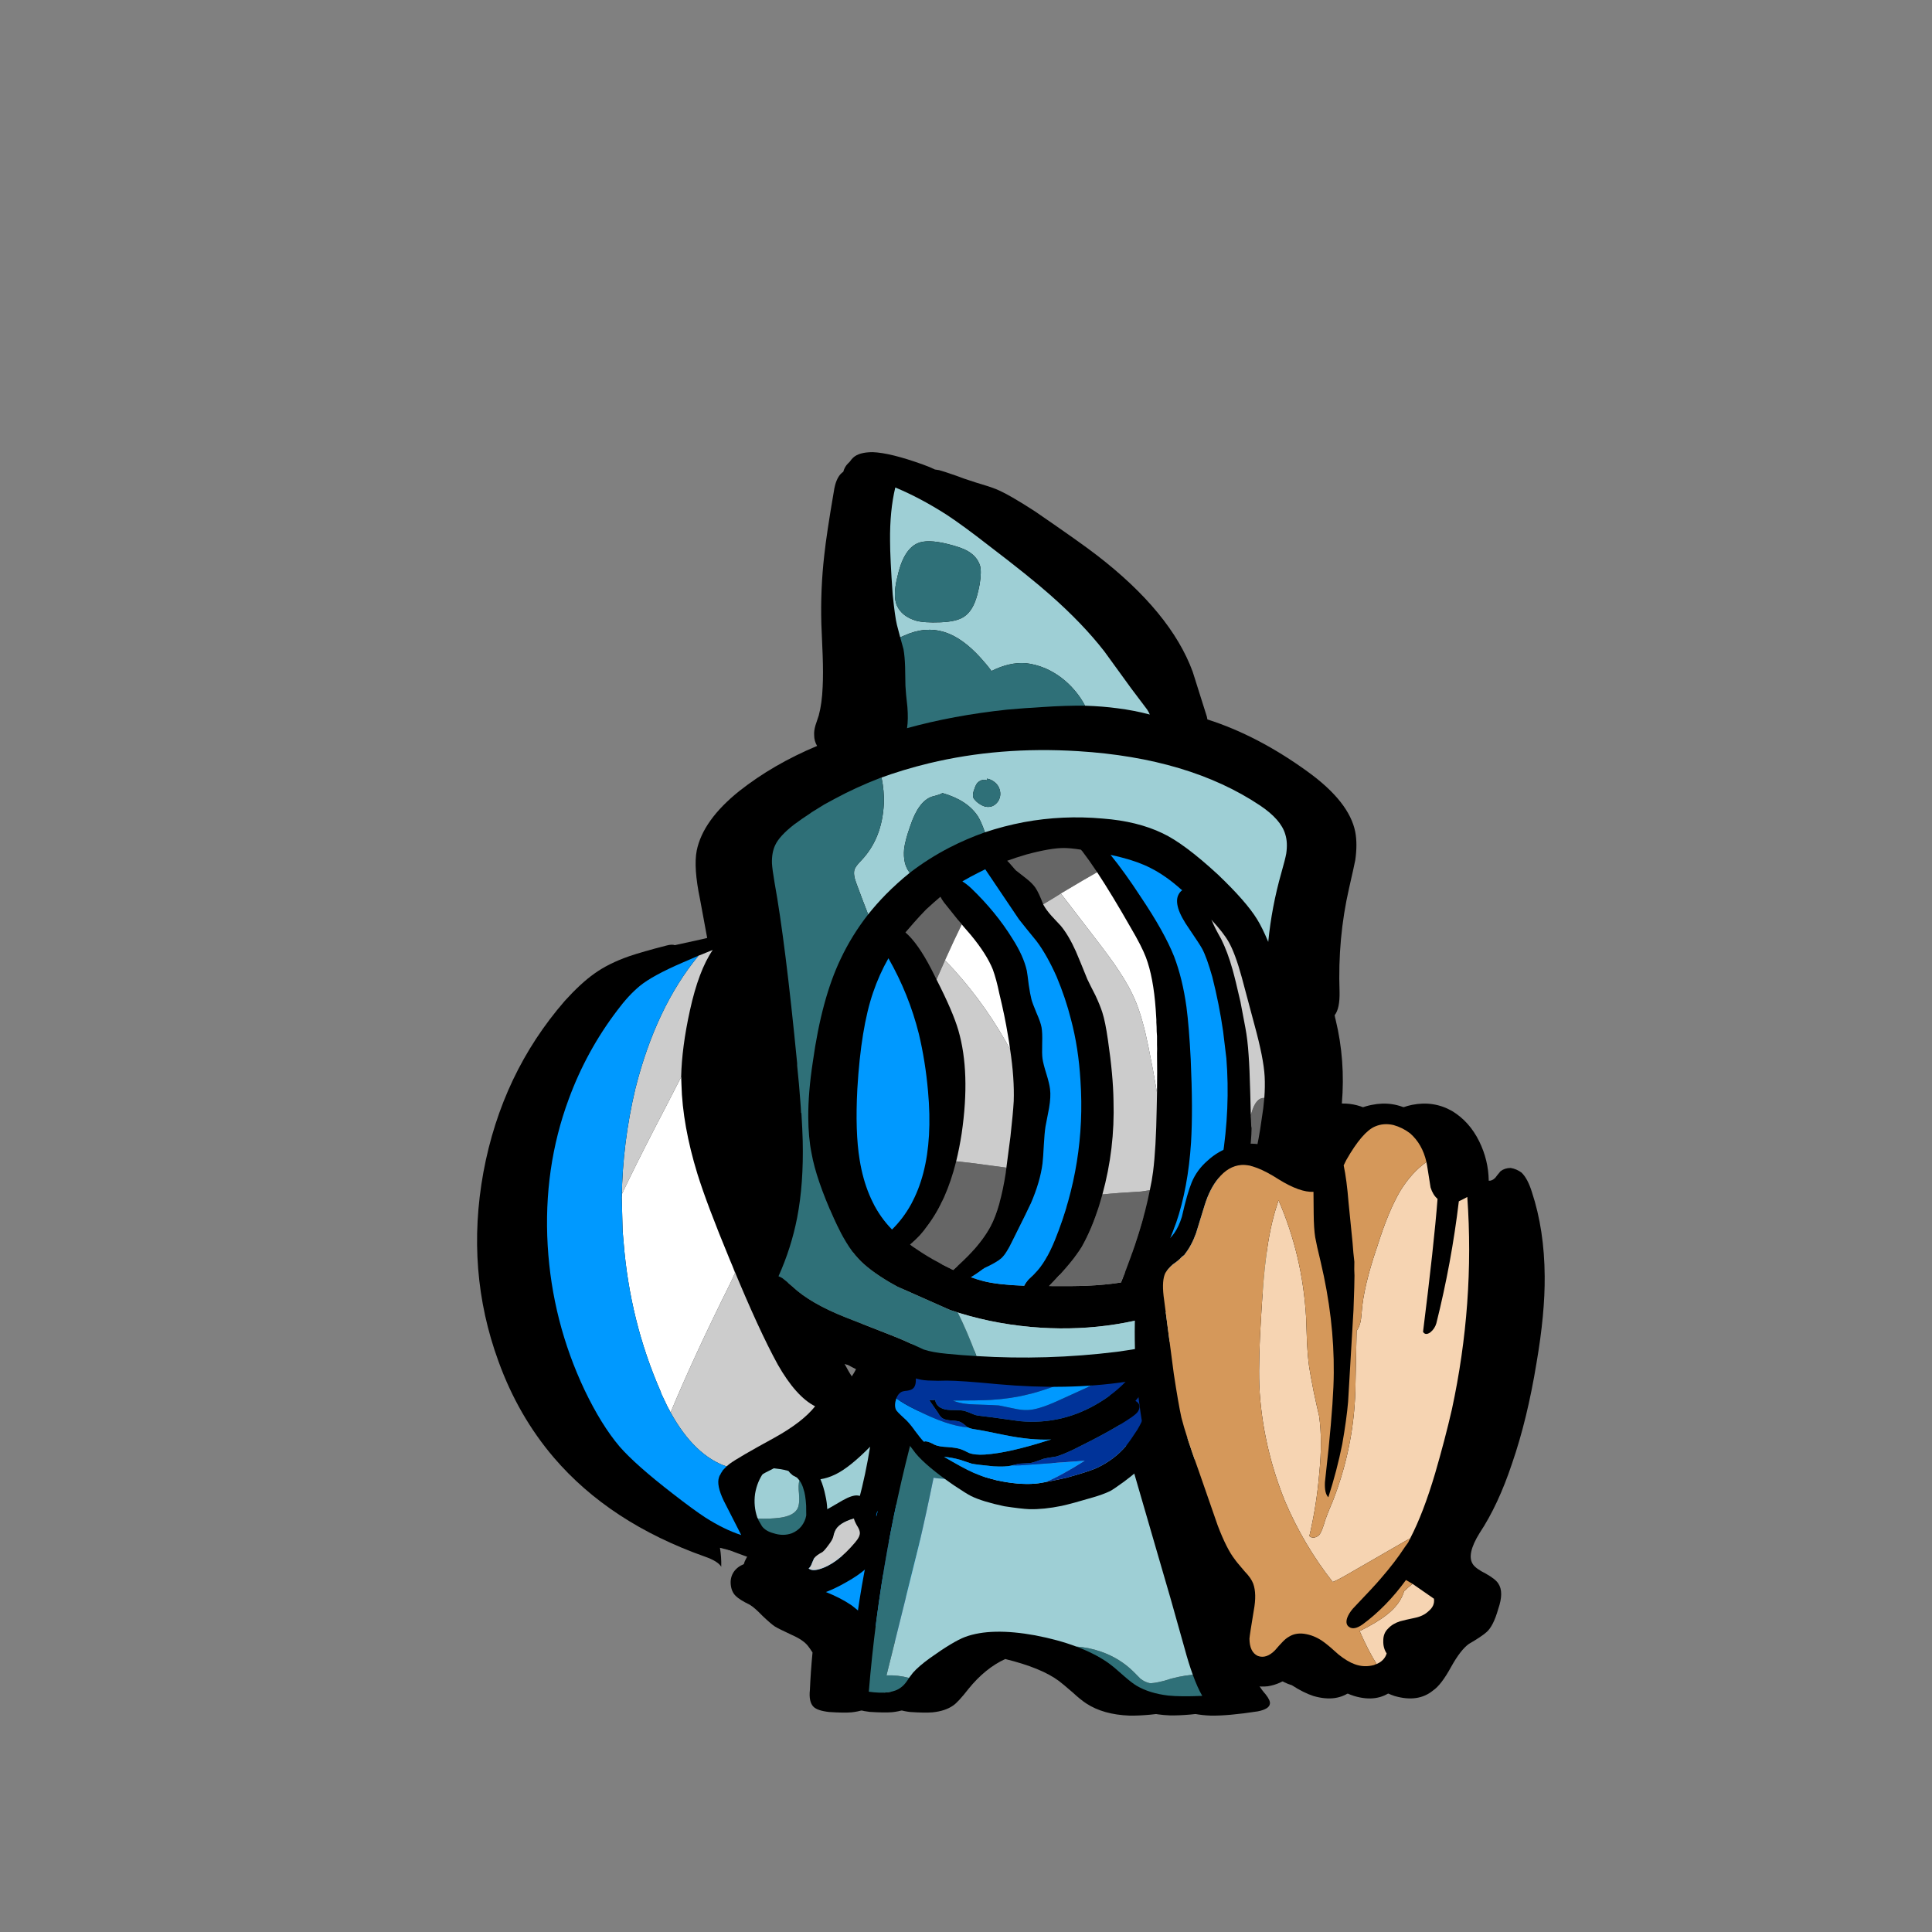
<svg xmlns="http://www.w3.org/2000/svg" version="1.1" xmlns:xlink="http://www.w3.org/1999/xlink" preserveAspectRatio="none" x="0px" y="0px" width="300px" height="300px" viewBox="0 0 300 300">
<rect x="0" y="0" width="300" height="300" fill="#808080" stroke="none"/>
<defs>
<g id="sharknight_sharknight_1_Layer1_0_FILL">
<path fill="#000000" stroke="none" d="
M 79.1 -2.5
Q 77 -2.5 76.1 -1.65 75.862 -1.434 75.6 -1.05 75.444 -0.904 75.3 -0.75 74.802 -0.252 74.6 0.5 74.502 0.571 74.4 0.65 73.45 1.45 73.15 3.55 72.05 9.95 71.7 13.2 71.1 18.45 71.25 23.75 71.3 25.35 71.45 28.55 71.55 31.35 71.45 33.35 71.35 35.9 70.85 37.75 70.7 38.25 70.35 39.25 70.1 40.1 70.15 40.75 70.15 41.65 70.6 42.4 63.9 45.2 58.7 49.3 53.15 53.75 52.2 58.4 51.7 61 52.7 65.8 53.283 68.897 53.8 71.75 53.389 71.854 52.95 71.95
L 48.85 72.85
Q 48.434 72.682 47.6 72.9 43.9 73.85 41.85 74.55 38.7 75.65 36.55 77.2 34.5 78.65 32.05 81.35 22.4 92.45 19.6 107.55 16.85 122.65 21.9 136.45 24.9 144.75 30.35 151.15 38.9 161.15 53.45 166.3 55.45 167 55.95 167.85 55.989 166.374 55.75 164.95 58.665 165.736 60.3 165.85 59.91 166.242 59.7 166.7 59.5 167.06 59.4 167.45 58.4 167.85 57.85 168.65 57.3 169.5 57.4 170.55 57.5 171.65 58.15 172.3 58.75 172.9 60.3 173.65 61.05 174.1 62.2 175.3 63.45 176.5 64.1 176.95 64.65 177.3 66.8 178.3 68.5 179.05 69.2 179.95 69.4 180.19 69.9 180.95 69.62 183.858 69.5 186.65 69.3 188.5 70.05 189.25 70.65 189.85 72.45 190.05 74.7 190.2 75.85 190.1 77.8 189.9 79 189.05 79.75 188.55 81.35 186.5 81.641 186.14 81.95 185.8 81.918 186.228 81.9 186.65 81.7 188.5 82.45 189.25 83.05 189.85 84.85 190.05 87.1 190.2 88.25 190.1 90.2 189.9 91.4 189.05 92.15 188.55 93.75 186.5 96.298 183.356 99.35 181.95 104.872 183.303 107.55 185.3 108.15 185.75 109.65 187.05 110.9 188.2 111.75 188.75 114.35 190.45 118.35 190.6 121 190.65 125.55 189.95 125.924 189.875 126.2 189.75 128.202 190.504 130.75 190.6 133.4 190.65 137.95 189.95 139.7 189.6 139.8 188.8 139.9 188.3 139.15 187.35 137.999 186.051 137.15 184.2 138.139 183.441 138.55 183.4 139.084 183.288 139.85 183.65 140.725 184.843 142 185.5 142.559 185.779 143.15 185.95 144.949 187.111 146.45 187.6 150.05 188.65 152.35 186.75 153.15 186.206 154.05 184.85 156.744 186.913 158.85 187.6 162.45 188.65 164.75 186.75 166 185.9 167.5 183.15 168.95 180.55 170.2 179.65 172.1 178.55 172.9 177.85 173.95 176.95 174.7 174.3 175.6 171.7 174.7 170.4 174.3 169.75 172.8 168.9 171.3 168.15 170.85 167.5 169.8 166 171.85 162.7 174.7 158.4 176.8 152.1 179.15 145.3 180.55 136.7 181.85 129.15 181.8 123.45 181.75 116.35 179.85 110.6 179.2 108.5 178.25 107.6 177.5 107.05 176.6 106.9 175.7 106.9 175.05 107.4 174.5 108.05 174.25 108.4 173.75 108.9 173.25 108.85 173.2 105.7 171.8 102.85 170.3 99.8 167.65 98.2 164.85 96.6 161.55 97.25 158.727 97.823 157.2 99.7 156.324 98.849 155.25 98.2 153.166 97.009 150.8 97.05 151.356 90.452 149.85 84.25 149.75 83.9 149.7 83.55 150.5 82.55 150.45 80 150.15 71.8 151.9 64.15 152.7 60.65 152.85 59.85 153.2 57.4 152.85 55.55 151.95 50.95 145.6 46.35 137.95 40.8 130.25 38.35 130.2 37.95 130.05 37.55
L 128 31.05
Q 124.65 21.95 113.35 13.25 110.9 11.35 103.9 6.55 99.9 3.95 97.95 3.15 96.95 2.75 94.9 2.15 92.85 1.5 91.85 1.1 89.85 0.4 89.25 0.25 88.922 0.187 88.6 0.15 87.94 -0.188 86.8 -0.6 81.8 -2.4 79.1 -2.5
M 75.95 137.35
Q 76.204 137.487 76.55 137.65 76.307 138.157 75.9 138.75 75.624 138.337 75.35 137.85 75.071 137.366 74.8 136.85 75.049 136.956 75.3 137 75.645 137.194 75.95 137.35
M 75.95 149.25
Q 75.971 149.885 75.95 150.05 75.904 150.575 75.7 151.35 75.716 151.347 75.7 151.3 75.875 150.275 75.95 149.25
M 67.8 170.8
Q 68.416 170.463 68.95 170.15 68.504 171.08 68.3 171.85 68.252 172.001 68.2 172.15 67.321 171.574 66.95 171.25
L 66.9 171.2
Q 67.341 171.029 67.8 170.8 Z"/>
</g>

<g id="sharknight_sharknight_cape_1_Layer0_0_FILL">
<path fill="#000000" stroke="none" d="
M 15.8 -0.25
Q 13.5 -0.95 8.45 -1.45 6.35 -1.75 5.5 -0.85 5.05 -0.25 5.05 1.45 5.45 10.45 2.4 18.95 1.65 21.1 2.6 21.9 3.05 22.3 4.2 22.2 5.3 22.15 7.4 21.95 9.3 21.8 10.6 22.1 11.8 22.4 13.5 23.3
L 21.15 27.25
Q 23.65 28.55 25.05 29.05 27.25 29.95 29.15 30.1 31.25 30.25 33.8 29.55 35.5 29.1 38.25 27.95 41.6 26.55 43.2 25.45 44.8 24.35 47.45 21.4 53.65 14.35 58.8 7 59.75 5.8 59.25 5.1 58.45 4.15 56.75 5.5 47.75 12.5 31.8 11.3 28.15 11 26.6 9.9 25.4 9.05 24.15 6.95 22.55 4.25 22.05 3.65 19.9 0.95 15.8 -0.25
M 45.95 18.45
Q 43.55 21.05 42.45 21.95 39 24.75 32.45 26.5 30.3 27.05 28.9 26.95 27.75 26.85 26.1 26.2 20.3 24 14.9 21.4 12.85 20.45 11.6 20.1 10.25 19.75 8 19.8 5.05 19.8 4.4 19.75 4.43 19.532 4.45 19.3 4.634 18.427 4.95 17.35 5.283 16.339 5.75 15.15 7.1 11.7 7.4 10.65 7.9 8.65 7.95 6.1 8 4.55 7.85 1.45 11.55 1.75 15.45 2.75 17.75 3.45 18.7 4.2 19.45 4.8 20.45 6.2
L 22.05 8.4
Q 23.65 10.65 24.85 11.45 26.15 12.35 29.05 12.95 35.15 14.1 41.35 13.45 42.167 13.365 42.95 13.25 48.345 12.486 53.3 10.4
L 45.95 18.45 Z"/>

<path fill="#0099FF" stroke="none" d="
M 42.95 13.25
Q 42.167 13.365 41.35 13.45 35.15 14.1 29.05 12.95 26.15 12.35 24.85 11.45 23.65 10.65 22.05 8.4
L 20.45 6.2
Q 19.45 4.8 18.7 4.2 17.75 3.45 15.45 2.75 11.55 1.75 7.85 1.45 8 4.55 7.95 6.1 7.9 8.65 7.4 10.65 7.1 11.7 5.75 15.15 5.283 16.339 4.95 17.35 5.639 17.306 6.3 17.3 8.9 17.3 13.9 18.3 17.75 18.95 19.85 19.75 20.75 20.05 22.85 20.95 24.75 21.75 25.85 22.1 28.9 22.95 32.15 22.45 35.35 21.9 37.95 20.05 31.8 20.3 24.7 18 19.45 16.3 12.2 12.55 12 12.05 12.5 11.6 12.95 11.2 13.5 11.25 14.25 11.25 15.6 11.9 16.2 12.1 17.1 12.1 17.6 12.15 18.65 12.15 19.65 12.25 21 12.65 21.75 12.85 23.25 13.35 25.4 14 30.05 14.5 34.25 15 36.65 14.75 39.3 14.55 42.45 13.45 42.698 13.359 42.95 13.25 Z"/>

<path fill="#003399" stroke="none" d="
M 42.45 21.95
Q 43.55 21.05 45.95 18.45
L 53.3 10.4
Q 48.345 12.486 42.95 13.25 42.698 13.359 42.45 13.45 39.3 14.55 36.65 14.75 34.25 15 30.05 14.5 25.4 14 23.25 13.35 21.75 12.85 21 12.65 19.65 12.25 18.65 12.15 17.6 12.15 17.1 12.1 16.2 12.1 15.6 11.9 14.25 11.25 13.5 11.25 12.95 11.2 12.5 11.6 12 12.05 12.2 12.55 19.45 16.3 24.7 18 31.8 20.3 37.95 20.05 35.35 21.9 32.15 22.45 28.9 22.95 25.85 22.1 24.75 21.75 22.85 20.95 20.75 20.05 19.85 19.75 17.75 18.95 13.9 18.3 8.9 17.3 6.3 17.3 5.639 17.306 4.95 17.35 4.634 18.427 4.45 19.3 4.43 19.532 4.4 19.75 5.05 19.8 8 19.8 10.25 19.75 11.6 20.1 12.85 20.45 14.9 21.4 20.3 24 26.1 26.2 27.75 26.85 28.9 26.95 30.3 27.05 32.45 26.5 39 24.75 42.45 21.95 Z"/>
</g>

<g id="sharknight_sharknight_Arm_0_Layer0_0_FILL">
<path fill="#000000" stroke="none" d="
M 23 10.55
Q 22.6 9.45 22.15 8.55 21.25 7.95 20.85 7.9 20.5 7.8 19.75 7.8 18.85 7.75 18.1 7.15
L 18.05 7.1
Q 14.05 6.55 13.5 6.95 12.9 7.4 12.35 8.05 8.8 6.85 5.15 2.2 4.15 0.9 3.5 0.45 2.25 -0.35 1.2 0.25 0.1 0.85 0 3.15 -0.05 6.45 0.7 10.5 1.1 13 2.25 17.7 2.75 19.8 3.45 20.6 3.95 21.2 4.9 21.6 5.25 21.75 6.65 22.25 10.95 23.5 12.85 22.05 13 22.15 13.2 22.25 14.55 22.9 19.5 21.8 19.45 21.95 19.4 22.1 19.85 21.85 20.3 21.55 22.75 19.8 23.4 16.55 23.9 13.7 23 10.55
M 13.8 11.1
Q 13.981 10.905 14.2 10.7 14.55 10.55 14.85 10.4 15.35 10.05 15.5 9.8 15.65 9.75 15.8 9.7 15.95 9.7 16.1 9.65 16.6 9.55 17.6 9.5 18.45 9.4 18.65 9.45 18.95 9.6 19.25 10.1 20.25 11.65 20.45 13.55 20.6 15.45 19.9 17.15 19.866 17.228 19.8 17.3 19.765 17.431 19.7 17.55
L 19.1 18.45
Q 18.5 19.15 17.3 19.4 15.8 19.8 14.5 19.25 13.65 18.85 13.1 18.1 12.55 17.3 12.45 16.4 12.45 16.15 12.55 14.9 12.75 13.2 13.1 12.4 13.318 11.71 13.8 11.1
M 3.3 5.35
Q 6.25 8.7 8.3 9.85 9.45 10.5 10.6 10.75 10.05 11.85 9.7 13.2 9.396 14.213 9.3 15.25 9.284 15.747 9.3 16.25 9.35 17.85 10.2 19.35 9.6 19.25 8.9 19.2 6.65 19 5.65 17.95 5.05 15.822 4.55 13.55 3.745 9.645 3.3 5.35 Z"/>

<path fill="#2F7078" stroke="none" d="
M 9.3 15.25
L 8.7 15.05
Q 6.27 14.307 4.55 13.55 5.05 15.822 5.65 17.95 6.65 19 8.9 19.2 9.6 19.25 10.2 19.35 9.35 17.85 9.3 16.25 9.284 15.747 9.3 15.25
M 19.8 17.3
Q 18.084 17.294 16.3 16.95 14.45 16.55 13.9 15.55 13.5 14.85 13.75 13.1 13.962 11.863 13.8 11.1 13.318 11.71 13.1 12.4 12.75 13.2 12.55 14.9 12.45 16.15 12.45 16.4 12.55 17.3 13.1 18.1 13.65 18.85 14.5 19.25 15.8 19.8 17.3 19.4 18.5 19.15 19.1 18.45
L 19.7 17.55
Q 19.765 17.431 19.8 17.3 Z"/>

<path fill="#9ECFD5" stroke="none" d="
M 8.3 9.85
Q 6.25 8.7 3.3 5.35 3.745 9.645 4.55 13.55 6.27 14.307 8.7 15.05
L 9.3 15.25
Q 9.396 14.213 9.7 13.2 10.05 11.85 10.6 10.75 9.45 10.5 8.3 9.85
M 14.2 10.7
Q 13.981 10.905 13.8 11.1 13.962 11.863 13.75 13.1 13.5 14.85 13.9 15.55 14.45 16.55 16.3 16.95 18.084 17.294 19.8 17.3 19.866 17.228 19.9 17.15 20.6 15.45 20.45 13.55 20.25 11.65 19.25 10.1 18.95 9.6 18.65 9.45 18.45 9.4 17.6 9.5 16.6 9.55 16.1 9.65 15.95 9.7 15.8 9.7 15.65 9.75 15.5 9.8 15.35 10.05 14.85 10.4 14.55 10.55 14.2 10.7 Z"/>
</g>

<g id="sharknight_sharknightsword_0_Layer0_0_FILL">
<path fill="#000000" stroke="none" d="
M 14.25 77.35
Q 14.05 75.3 13 74.7 12.3 74.3 10.7 74.4
L 5.65 74.8
Q 4.25 74.9 3.8 75.5 3.25 76.3 3.9 77.2 4.45 77.9 5.3 78.2 3.1 77.95 2 77.95 0.1 77.95 -0.9 78.8 -1.7 79.4 -2.05 80.45 -2.45 81.45 -2.2 82.45 -1.85 84.5 0.25 85.5 1.5 86.1 4.65 86 7.05 85.9 8.4 85.6 10.45 85.2 11.75 84.1 13.15 82.95 13.8 81.05 14.4 79.3 14.25 77.35
M 10.95 78.8
Q 11.05 79.55 10.9 79.95 10.7 80.55 9.55 81.05 5.55 82.85 2.8 82.35 1.7 82.15 1.45 81.55 1.8 81.5 2.2 81.1 2.75 80.6 2.9 80.5 3.35 80.25 4.45 80.2 4.9 80.1 5.8 79.6 6.5 79.25 6.85 78.9 7.3 78.35 7.55 78.15 8.55 77.25 11 77.65 10.9 78 10.95 78.8
M 16.85 -12.05
Q 14.35 -11.6 11 -10.2 -2.5 -4.4 -11.55 8.05 -20.6 20.5 -22 35.15 -22.85 43.95 -20.7 52.1 -17.3 64.85 -6.4 75.75 -4.9 77.25 -4.8 78.25 -3.05 74.9 -3.05 71.1 -3.1 69.8 -3.05 69.15 -3 68 -2.6 67.35 -1.9 66.2 -0.25 65.75 0.85 65.45 2.85 65.45 9.6 65.2 15.8 62.95 16.95 62.55 17.25 61.9 17.6 61.2 16.95 60.35 16.758 60.11 15.7 59.1 15.86 59.248 15.95 59.35 15.852 58.962 15.65 58.5 15.2 57.6 15 57.1 14.6 56 14.5 54.15 13.9 46.3 13.95 38.9 14 34.05 14.35 27.85 14.65 23.65 14.95 21.55 16.8 7.2 24.85 -4.55 25.16 -5.028 25.4 -5.45 24.899 -4.891 24.4 -4.35 26.637 -6.898 29.25 -9.1 30.05 -9.8 29.95 -10.35 29.85 -10.95 28.7 -11.15 24.95 -11.9 22.8 -12.15 19.5 -12.5 16.85 -12.05
M 11.85 -8.1
Q 14.4 -9.45 16.6 -10 19.05 -10.6 24.1 -10.4
L 26.7 -10.3 29.05 -10.15
Q 25.75 -8.25 21.9 -3.3 18.384 1.196 16.3 5.3 16.264 5.454 16.2 5.55
L 15.85 6.35
Q 13.3 12.05 12.15 19.75 11.45 24.5 10.95 33.8
L 10.9 34.85
Q 10.317 45.401 10.65 51.35 11.05 57 13.05 59.6 10.3 60.95 5.4 61.25 -1.1 61.6 -2.55 61.9 -2.872 61.978 -3.15 62.05 -3.583 62.21 -3.95 62.35 -3.951 62.388 -4 62.4 -4.373 62.604 -4.65 62.85 -4.679 62.856 -4.7 62.85 -4.731 62.883 -4.75 62.9 -4.779 62.93 -4.8 62.95 -4.829 62.979 -4.85 63 -4.878 63.027 -4.9 63.05 -5.8 63.95 -5.8 66.6
L -5.65 72.5
Q -7.65 70.6 -9.45 67.7 -10.55 65.9 -12.35 62.3 -15.6 55.85 -16.6 52.25 -17.7 48.05 -17.7 42.15 -17.65 30.55 -13.25 19.75 -8.75 8.75 -0.65 0.9 4.95 -4.55 11.85 -8.1 Z"/>

<path fill="#CCCCCC" stroke="none" d="
M 10.9 79.95
Q 11.05 79.55 10.95 78.8 10.9 78 11 77.65 8.55 77.25 7.55 78.15 7.3 78.35 6.85 78.9 6.5 79.25 5.8 79.6 4.9 80.1 4.45 80.2 3.35 80.25 2.9 80.5 2.75 80.6 2.2 81.1 1.8 81.5 1.45 81.55 1.7 82.15 2.8 82.35 5.55 82.85 9.55 81.05 10.7 80.55 10.9 79.95
M 10.8 35.9
Q 10.199 36.435 9.55 36.95 -0.435 44.741 -7.3 50.9 -7.303 50.453 -7.35 49.95 -7.12 57.737 -3.55 61.65 -3.452 61.768 -3.15 62.05 -2.872 61.978 -2.55 61.9 -1.1 61.6 5.4 61.25 10.3 60.95 13.05 59.6 11.05 57 10.65 51.35 10.317 45.401 10.9 34.85 10.856 35.408 10.8 35.9
M 29.05 -10.15
L 26.7 -10.3
Q 17.419 -5.993 9.2 3.9 3.866 10.514 0.15 18 0.315 17.769 0.45 17.5 4.066 14.568 9.1 10.75 12.056 8.538 16.3 5.3 18.384 1.196 21.9 -3.3 25.75 -8.25 29.05 -10.15 Z"/>

<path fill="#FFFFFF" stroke="none" d="
M 16.2 5.55
Q 16.264 5.454 16.3 5.3 12.056 8.538 9.1 10.75 4.066 14.568 0.45 17.5 0.315 17.769 0.15 18
L -1.95 22.7
Q -2.243 23.499 -2.55 24.3 -6.9 35.6 -7.3 47.35 -7.308 47.557 -7.35 47.75
L -7.35 49.95
Q -7.303 50.453 -7.3 50.9 -0.435 44.741 9.55 36.95 10.199 36.435 10.8 35.9 10.856 35.408 10.9 34.85
L 10.95 33.8
Q 11.45 24.5 12.15 19.75 13.3 12.05 15.85 6.35
L 16.2 5.55 Z"/>

<path fill="#0099FF" stroke="none" d="
M 16.6 -10
Q 14.4 -9.45 11.85 -8.1 4.95 -4.55 -0.65 0.9 -8.75 8.75 -13.25 19.75 -17.65 30.55 -17.7 42.15 -17.7 48.05 -16.6 52.25 -15.6 55.85 -12.35 62.3 -10.55 65.9 -9.45 67.7 -7.65 70.6 -5.65 72.5
L -5.8 66.6
Q -5.8 63.95 -4.9 63.05 -4.878 63.027 -4.85 63 -4.829 62.979 -4.8 62.95 -4.779 62.93 -4.75 62.9 -4.731 62.883 -4.7 62.85 -4.679 62.856 -4.65 62.85 -4.373 62.604 -4 62.4 -3.951 62.388 -3.95 62.35 -3.583 62.21 -3.15 62.05 -3.452 61.768 -3.55 61.65 -7.12 57.737 -7.35 49.95
L -7.35 47.75
Q -7.308 47.557 -7.3 47.35 -6.9 35.6 -2.55 24.3 -2.243 23.499 -1.95 22.7
L 0.15 18
Q 3.866 10.514 9.2 3.9 17.419 -5.993 26.7 -10.3
L 24.1 -10.4
Q 19.05 -10.6 16.6 -10 Z"/>
</g>

<g id="sharknight_sharknight_body_0_Layer0_0_FILL">
<path fill="#000000" stroke="none" d="
M 52.8 43.3
L 48.3 24.6
Q 45 10.2 44.5 8.05 43.95 5.45 42.95 4.2 41.55 2.55 37.8 1.65 27.75 -0.75 17.35 0.3 13.1 0.7 11.05 2.1 8.95 3.5 7.85 6.15 6.9 8.5 6.85 11.35 6.85 14.45 6.8 14.85 6.7 16.05 6 18.55 0.85 36.75 0.05 52.25 -0.15 54.1 0.6 54.9 1.2 55.5 2.95 55.7 5.2 55.85 6.35 55.75 8.25 55.55 9.45 54.7 10.2 54.15 11.8 52.1 15.65 47.25 20.65 46.45 23.35 46.05 28.5 47.15 34.85 48.6 37.75 50.85 38.35 51.3 39.8 52.65 41.05 53.8 41.85 54.35 44.45 56.1 48.4 56.25 51.05 56.3 55.55 55.6 57.25 55.25 57.35 54.4 57.45 53.9 56.7 52.95 55.25 51.15 54.25 48.4 53.65 46.7 52.8 43.3
M 41.95 13.45
L 46.65 30.7
Q 48.65 37.9 50.7 45.8 51.291 48.141 51.9 49.9 52.589 51.909 53.3 53.2 50 53.35 48.15 53.15 45.3 52.8 43.35 51.6 42.65 51.15 41.65 50.25 40.35 49.05 40.05 48.8 39.588 48.406 39.05 48 37.069 46.574 34.3 45.5 31.58 44.437 28.1 43.75 21.45 42.5 17.5 44 15.7 44.7 12.15 47.3 10.4 48.6 9.55 49.6 9.33 49.893 8.95 50.4 8.847 50.586 8.7 50.8 8.2 51.55 7.7 51.9 6.25 53.05 2.85 52.55 4.85 30.1 10.85 8.95 11.55 6.55 12.5 5.5 13.654 4.474 15.95 4.1 16.371 4.044 16.8 4 27.25 2.85 37.35 5.2 39.1 5.6 39.7 6.3 40.15 6.75 40.55 8.2
L 41.95 13.45 Z"/>

<path fill="#2F7078" stroke="none" d="
M 39.05 48
Q 39.588 48.406 40.05 48.8 40.35 49.05 41.65 50.25 42.65 51.15 43.35 51.6 45.3 52.8 48.15 53.15 50 53.35 53.3 53.2 52.589 51.909 51.9 49.9 49.61 50.127 47.55 50.85 45.85 51.3 45.3 51.2 44.65 51.05 44 50.55 43.75 50.3 43 49.5 40.95 47.35 38.05 46.3 36.212 45.634 34.3 45.5 37.069 46.574 39.05 48
M 41.95 13.45
L 40.55 8.2
Q 40.15 6.75 39.7 6.3 39.1 5.6 37.35 5.2 27.25 2.85 16.8 4 16.371 4.044 15.95 4.1 13.654 4.474 12.5 5.5 11.55 6.55 10.85 8.95 4.85 30.1 2.85 52.55 6.25 53.05 7.7 51.9 8.2 51.55 8.7 50.8 8.847 50.586 8.95 50.4 7.349 49.94 5.55 50
L 10.65 29.6
Q 11.84 24.536 12.95 19.15 13.286 19.214 13.65 19.25 17.7 19.6 24.05 18.4 33.894 16.51 41.95 13.45 Z"/>

<path fill="#9ECFD5" stroke="none" d="
M 46.65 30.7
L 41.95 13.45
Q 33.894 16.51 24.05 18.4 17.7 19.6 13.65 19.25 13.286 19.214 12.95 19.15 11.84 24.536 10.65 29.6
L 5.55 50
Q 7.349 49.94 8.95 50.4 9.33 49.893 9.55 49.6 10.4 48.6 12.15 47.3 15.7 44.7 17.5 44 21.45 42.5 28.1 43.75 31.58 44.437 34.3 45.5 36.212 45.634 38.05 46.3 40.95 47.35 43 49.5 43.75 50.3 44 50.55 44.65 51.05 45.3 51.2 45.85 51.3 47.55 50.85 49.61 50.127 51.9 49.9 51.291 48.141 50.7 45.8 48.65 37.9 46.65 30.7 Z"/>
</g>

<g id="sharknight_sharknight_chest_armor_0_Layer0_0_FILL">
<path fill="#000000" stroke="none" d="
M 40.75 18.15
Q 42.35 16.5 43.2 14.3 44.85 10.05 43.35 5.5 42.85 3.8 41.95 2.85 41 1.8 39 1.05 36 0 29.95 0 23.9 0 17.95 0.15
L 5.85 0.4
Q 4.65 0.4 3.95 0.9 3.5 1.25 3.3 2 3.15 2.4 2.95 3.3 2.65 4.15 1.65 5.45 0.6 6.85 0.3 7.6 -0.2 8.85 0.1 10.2 0.45 11.6 1.4 12.45 2 13 3.25 13.85 4.2 14.6 5.65 16.6 7.3 18.6 11.5 21.5 13.45 22.8 14.15 23.15 15.9 24 19.2 24.7 21.8 25.1 23.05 25.15 25.25 25.2 27.95 24.65 29.55 24.3 32.75 23.35 34.3 22.9 35.35 22.4 35.85 22.15 37.5 20.95 39.65 19.35 40.75 18.15
M 37.05 3.85
Q 37.205 3.913 37.35 3.95 38.2 4.25 38.75 4.55 36.75 7 33.9 8.75 28.2 12.3 21.6 11.7
L 17.25 11.1
Q 15.05 10.85 14.75 10.75 13.6 10.25 13 10.1 12.5 10 11.75 10 10.75 10 10.45 9.95 9.75 9.85 9.25 9.5 8.7 9.05 8.65 8.45 8.35 8.5 7.75 8.5
L 9.1 10.45
Q 9.4 11 9.75 11.25 10.2 11.55 11.2 11.6 12.25 11.65 12.65 11.9 13 12.1 13.55 12.6 13.598 12.627 13.65 12.65 14.08 12.861 14.75 12.95 15.55 13.05 19.15 13.8 23.3 14.65 26.4 14.5 26.2 14.55 26 14.6 19.95 16.55 16.25 16.8 14.7 16.9 13.8 16.55 12.95 16.1 12.45 15.95 11.85 15.75 10.5 15.65 9.2 15.6 8.55 15.3 7.75 14.85 7.3 14.8 7.1 14.75 6.95 14.85 6.85 14.75 6.8 14.7 6.45 14.35 5.4 12.95 4.55 11.8 3.9 11.25 2.8 10.25 2.65 9.95 2.35 9.25 2.7 8.25
L 2.7 8.2
Q 3.005 7.497 3.45 7.25 3.7 7.1 4.35 7.05 4.95 6.95 5.2 6.75 5.7 6.4 5.7 5.3 5.65 4 5.9 3.6 14.25 4 22.1 3.55
L 24.75 3.3
Q 26.15 3.1 26.8 3.1 27.15 3.1 28.9 3.35 29.9 3.5 33.15 3.5 33.59 3.508 34 3.5 35.826 3.606 37.05 3.85
M 38.65 11.1
Q 39.45 10.55 39.65 10.2 40.1 9.45 39.65 8.9 39.45 8.7 39.25 8.6 39.85 7.9 40.45 7.15 40.85 8.45 40.85 9.5 40.8 10.9 39.55 13 38.45 14.7 37.8 15.5 36.05 17.55 33.45 18.8 32.3 19.35 28.7 20.35 26.755 20.779 25.55 21 24.37 21.225 23.9 21.25 21.4 21.45 18.1 20.75 15.95 20.2 15.3 19.9 13.9 19.4 11.3 17.9 10.6 17.5 10 17.15 11.2 17.25 12.45 17.6
L 14.25 18.2
Q 15 18.35 17.55 18.6 19.4 18.7 20.25 18.5 20.337 18.478 20.45 18.45
L 20.4 18.45
Q 20.58 18.41 20.8 18.35
L 21.4 18.2
Q 22 18.15 23.2 18.1 23.9 17.95 25.2 17.45 25.5 17.35 27.15 17.1 28.05 16.85 29.75 16.05 35.85 13.05 38.65 11.1 Z"/>

<path fill="#0099FF" stroke="none" d="
M 20.45 18.45
Q 20.337 18.478 20.25 18.5 19.4 18.7 17.55 18.6 15 18.35 14.25 18.2
L 12.45 17.6
Q 11.2 17.25 10 17.15 10.6 17.5 11.3 17.9 13.9 19.4 15.3 19.9 15.95 20.2 18.1 20.75 21.4 21.45 23.9 21.25 24.37 21.225 25.55 21 27.848 20.049 31.5 17.75
L 21.65 18.45
Q 20.998 18.479 20.45 18.45
M 26 14.6
Q 26.2 14.55 26.4 14.5 23.3 14.65 19.15 13.8 15.55 13.05 14.75 12.95 14.08 12.861 13.65 12.65 10.502 12.425 5.6 9.9 3.848 9.056 2.7 8.2
L 2.7 8.25
Q 2.35 9.25 2.65 9.95 2.8 10.25 3.9 11.25 4.55 11.8 5.4 12.95 6.45 14.35 6.8 14.7 6.85 14.75 6.95 14.85 7.1 14.75 7.3 14.8 7.75 14.85 8.55 15.3 9.2 15.6 10.5 15.65 11.85 15.75 12.45 15.95 12.95 16.1 13.8 16.55 14.7 16.9 16.25 16.8 19.95 16.55 26 14.6
M 36.5 4.25
Q 36.663 4.148 37.05 3.85 35.826 3.606 34 3.5 30.235 5.219 26.35 6.55 24.05 7.35 22.85 7.6 20.35 8.25 17.15 8.45 15.2 8.55 11.35 8.55 12.6 9.1 14.8 9.15 18.05 9.25 18.4 9.3 18.7 9.35 20.6 9.75 21.9 10.05 22.8 10 24.35 9.95 27.15 8.7
L 32.65 6.2
Q 35.45 4.9 36.5 4.25 Z"/>

<path fill="#003399" stroke="none" d="
M 39.65 10.2
Q 39.45 10.55 38.65 11.1 35.85 13.05 29.75 16.05 28.05 16.85 27.15 17.1 25.5 17.35 25.2 17.45 23.9 17.95 23.2 18.1 22 18.15 21.4 18.2
L 20.8 18.35
Q 20.58 18.41 20.4 18.45
L 20.45 18.45
Q 20.998 18.479 21.65 18.45
L 31.5 17.75
Q 27.848 20.049 25.55 21 26.755 20.779 28.7 20.35 32.3 19.35 33.45 18.8 36.05 17.55 37.8 15.5 38.45 14.7 39.55 13 40.8 10.9 40.85 9.5 40.85 8.45 40.45 7.15 39.85 7.9 39.25 8.6 39.45 8.7 39.65 8.9 40.1 9.45 39.65 10.2
M 37.35 3.95
Q 37.205 3.913 37.05 3.85 36.663 4.148 36.5 4.25 35.45 4.9 32.65 6.2
L 27.15 8.7
Q 24.35 9.95 22.8 10 21.9 10.05 20.6 9.75 18.7 9.35 18.4 9.3 18.05 9.25 14.8 9.15 12.6 9.1 11.35 8.55 15.2 8.55 17.15 8.45 20.35 8.25 22.85 7.6 24.05 7.35 26.35 6.55 30.235 5.219 34 3.5 33.59 3.508 33.15 3.5 29.9 3.5 28.9 3.35 27.15 3.1 26.8 3.1 26.15 3.1 24.75 3.3
L 22.1 3.55
Q 14.25 4 5.9 3.6 5.65 4 5.7 5.3 5.7 6.4 5.2 6.75 4.95 6.95 4.35 7.05 3.7 7.1 3.45 7.25 3.005 7.497 2.7 8.2 3.848 9.056 5.6 9.9 10.502 12.425 13.65 12.65 13.598 12.627 13.55 12.6 13 12.1 12.65 11.9 12.25 11.65 11.2 11.6 10.2 11.55 9.75 11.25 9.4 11 9.1 10.45
L 7.75 8.5
Q 8.35 8.5 8.65 8.45 8.7 9.05 9.25 9.5 9.75 9.85 10.45 9.95 10.75 10 11.75 10 12.5 10 13 10.1 13.6 10.25 14.75 10.75 15.05 10.85 17.25 11.1
L 21.6 11.7
Q 28.2 12.3 33.9 8.75 36.75 7 38.75 4.55 38.2 4.25 37.35 3.95 Z"/>
</g>

<g id="sharknight_sharknight_head_bottom_0_Layer0_0_FILL">
<path fill="#000000" stroke="none" d="
M 77.45 24.35
Q 79.15 23.2 79.7 21.7 80.2 20.35 79.75 18.5 79.6 17.6 78.75 15.3 77.45 11.35 77.55 8.75 77.55 7.6 77.55 7.3 77.45 6.5 77.05 6 76.55 5.45 75.1 5 64.5 1.85 51.5 0.7 41.45 -0.15 27.45 0 20.4 0.1 16.95 0.35 11.2 0.7 7.35 1.75 5.4 2.35 4.55 3.15 3.65 4 2.9 6.35
L 0.55 13.65
Q -0.3 16.15 0.2 17.6 0.75 19.15 3.35 20.7 6.8 22.9 11 24.8 15.7 27.05 19.75 28.05 23.8 29.05 31.3 29.65 46.8 30.8 55.45 30.05 65.3 29.1 74.1 25.95 76.25 25.15 77.45 24.35
M 72.85 10.65
Q 74.15 15.75 75.55 20.05 66.6 24.45 54.1 25.55 45.85 26.25 31.5 25.6 26.55 25.3 24.15 24.95 20 24.25 15.25 22.4 14.955 22.288 14.6 22.15
L 14.6 22.15
Q 13.911 21.889 13.05 21.5
L 6.7 18.7
Q 4.2 17.55 3.7 16.25 3.35 15.15 3.95 13.1
L 5.45 8.6
Q 7.8 9.9 12.7 10.5
L 28.3 12.55
Q 37.197 13.704 41.8 13.9 41.979 13.943 42.15 13.95 56.25 14.65 72.85 10.65
M 44.45 3.4
Q 50.5 3.9 58 5.25 62.55 6.05 71.4 7.95 55.3 11.8 41.85 11.15 37.85 10.95 30 9.95
L 8.75 7.15
Q 7.7 7.05 7.05 6.7 6.7 6.45 6.55 6.05 6.35 5.6 6.5 5.25 6.8 4.75 7.85 4.55 13.65 3.25 21.05 2.95 26 2.7 34.5 2.95 41.2 3.15 44.45 3.4 Z"/>

<path fill="#333333" stroke="none" d="
M 58 5.25
Q 50.5 3.9 44.45 3.4 41.2 3.15 34.5 2.95 26 2.7 21.05 2.95 13.65 3.25 7.85 4.55 6.8 4.75 6.5 5.25 6.35 5.6 6.55 6.05 6.7 6.45 7.05 6.7 7.7 7.05 8.75 7.15
L 30 9.95
Q 37.85 10.95 41.85 11.15 55.3 11.8 71.4 7.95 62.55 6.05 58 5.25 Z"/>

<path fill="#666666" stroke="none" d="
M 21.05 16.25
Q 24.8 15.9 32.25 15.05
L 41.8 13.9
Q 37.197 13.704 28.3 12.55
L 12.7 10.5
Q 7.8 9.9 5.45 8.6
L 3.95 13.1
Q 3.35 15.15 3.7 16.25 4.2 17.55 6.7 18.7
L 13.05 21.5
Q 13.911 21.889 14.6 22.15
L 14.6 22.15
Q 15.195 20.897 15.8 19.65 16.7 17.9 17.55 17.3 18.45 16.55 21.05 16.25 Z"/>

<path fill="#999999" stroke="none" d="
M 75.55 20.05
Q 74.15 15.75 72.85 10.65 56.25 14.65 42.15 13.95 41.979 13.943 41.8 13.9
L 32.25 15.05
Q 24.8 15.9 21.05 16.25 18.45 16.55 17.55 17.3 16.7 17.9 15.8 19.65 15.195 20.897 14.6 22.15 14.955 22.288 15.25 22.4 20 24.25 24.15 24.95 26.55 25.3 31.5 25.6 45.85 26.25 54.1 25.55 66.6 24.45 75.55 20.05 Z"/>
</g>

<g id="sharknight_sharknight_head_top_0_Layer0_0_FILL">
<path fill="#000000" stroke="none" d="
M 84.2 83.65
Q 84.12 83.317 84 82.95 84.872 81.941 84.8 79.4 84.5 71.2 86.25 63.55 87.05 60.05 87.2 59.25 87.55 56.8 87.2 54.95 86.3 50.35 79.95 45.75 72.307 40.195 64.6 37.7 64.529 37.37 64.4 36.95
L 62.35 30.45
Q 59 21.35 47.7 12.65 45.25 10.75 38.25 5.95 34.25 3.35 32.3 2.55 31.3 2.15 29.25 1.55 27.2 0.9 26.2 0.5 24.2 -0.2 23.6 -0.35 22.05 -0.65 21.15 0.05 20.2 0.85 19.9 2.95 18.8 9.35 18.45 12.6 17.85 17.85 18 23.15 18.05 24.75 18.2 27.95 18.3 30.75 18.2 32.75 18.1 35.3 17.6 37.15 17.45 37.65 17.1 38.65 16.85 39.5 16.9 40.15 16.9 41.031 17.3 41.75 10.65 44.597 5.45 48.7 -0.1 53.15 -1.05 57.8 -1.55 60.4 -0.55 65.2 2.8 83 3.7 93.6 5.05 109.4 2.65 122 2.4 123.35 2.65 124.3 2.658 124.342 2.65 124.35 2.44 125.298 2.7 126.25 3.35 128.3 5.6 129.75 7.05 130.7 9.95 131.8
L 15.95 133.95
Q 20.55 135.65 22.7 136.75 23.35 137.1 24.55 137.75 25.65 138.35 26.55 138.55 27.45 138.8 28.7 138.8 29.45 138.85 30.95 138.8 33.1 138.8 38.8 139.35 59.95 141.25 74.4 134.1 77.75 132.4 84.05 128.3 85.75 127.15 86.15 126.35 86.85 125.2 86.55 123.45 86.35 122.4 85.6 120.5 83.427 115.263 82.05 109.75 83.576 105.849 84.4 101.75 86.3 92.3 84.2 83.65
M 82.7 55.3
Q 83.1 56.55 82.85 58.25 82.7 59.1 82.1 61.2 80.62 66.41 80.1 71.75 79.189 69.568 78.4 68.3 76.75 65.6 72.4 61.45 67.25 56.7 63.95 55.15 60.1 53.3 54.8 52.9 48.7 52.35 42.75 53.45 39.685 54.033 36.8 55 33.99 55.993 31.35 57.35 28.143 59.013 25.3 61.2 23.396 62.734 21.65 64.5 20.199 65.984 18.95 67.55 16.449 70.751 14.75 74.35 11.85 80.4 10.5 90.05 9.777 94.776 9.8 98.55 9.812 101.608 10.3 104.05 11 108 13.7 114 15.6 118.2 17.45 120.15 19 121.85 22.2 123.75 22.822 124.115 23.45 124.45
L 31.45 128
Q 37.377 130.021 43.85 130.6 55.6 131.65 66.4 127.7 70.7 126.2 73.15 124.1 73.708 123.626 74.3 123 75.819 121.368 77.55 118.7 78.277 117.549 78.9 116.35 79.15 117.289 79.45 118.25 80.05 120.15 81.6 123.9 77.05 127.1 74.5 128.6 73.615 129.136 72.75 129.6 69.663 131.323 66.85 132.3 63.15 133.55 56.95 134.4 46.24 135.723 35.5 135.05 33.251 134.925 31 134.7 28.8 134.5 27.45 134.05 25.5 133.15 24.5 132.7 23.9 132.4 15.55 129.15 10.1 127 7.35 124.4 6.2 123.4 5.85 123.15 5.546 122.958 5.25 122.85 7.2 118.515 8.1 113.9 9.1 108.75 8.95 102.15 8.906 100.398 8.75 97.9
L 8.7 97.9
Q 8.676 97.133 8.6 96.3 8.429 93.788 8.1 90.65 8.117 90.48 8.1 90.3 6.3 71.8 4.65 62.7 4.3 60.65 4.25 59.75 4.2 58.1 4.75 56.95 5.4 55.55 7.65 53.8 8.852 52.912 10.1 52.1 10.202 52.034 10.3 51.95 11.152 51.425 12 50.9 12.096 50.858 12.15 50.8 13.025 50.325 13.9 49.85 17.125 48.115 20.65 46.75 24.293 45.406 28.25 44.45 39.05 41.85 51.05 42.6 68 43.65 78.85 50.9 82.05 53.05 82.7 55.3
M 52.1 35.65
Q 49.145 35.615 45.7 35.85 42.896 36.008 40.2 36.25 31.901 37.137 24.85 39.1 24.893 39.093 24.9 39.05 25.1 37.75 24.95 35.85 24.7 33.7 24.65 32.6 24.6 30.7 24.6 29.75 24.55 28.1 24.35 27 24.069 26.015 23.85 25.2 23.529 24.047 23.35 23.3 23.05 22.1 22.7 18.65 22.3 13.05 22.3 10.45 22.25 5.85 23.1 2.3 26.95 3.9 31 6.5 33.5 8.15 37.35 11.15 43.65 15.95 46.75 18.7 51.75 23.1 55.05 27.35
L 59.15 33
Q 61.15 35.65 61.6 36.25 61.835 36.623 62 37 59.571 36.362 57.1 36.05 54.806 35.739 52.1 35.65
M 40.45 59.6
Q 40.321 59.461 40.2 59.35 41.589 58.842 43.1 58.4 46.8 57.4 48.85 57.4 49.827 57.4 51.45 57.65 51.564 57.745 51.65 57.85 52.7 59.22 53.95 61.1 56.201 64.511 59.1 69.6 60.75 72.4 61.4 74.1 62.55 77.15 62.9 82.05 62.952 82.796 63 83.65 63.009 83.857 63 84.05 63.05 84.732 63.05 85.45 63.084 85.788 63.1 86.15 63.112 86.794 63.1 87.45 63.131 88.106 63.1 88.75 63.143 91.477 63.1 94.8
L 63.1 94.85
Q 63.074 96.012 63.05 97.25 62.95 103.25 62.5 106.85 62.324 108.229 62 109.7 60.818 115.81 57.6 123.8 55.172 124.182 52.35 124.3 50.163 124.389 46.6 124.35 50.182 120.671 51.6 118.35 53.15 115.6 54.25 112.05 54.516 111.203 54.75 110.35 56.673 103.359 56.45 96.05 56.4 92.2 55.6 86.75 55.2 83.95 54.75 82.55 54.4 81.45 53.7 79.95 52.85 78.3 52.45 77.45 51.3 74.6 50.7 73.2 49.6 70.75 48.4 69.3 47.45 68.3 47 67.8 46.15 66.85 45.75 66.1 45.736 66.063 45.7 66 45.039 64.234 44.5 63.45 44.05 62.8 43.1 62.05 41.75 61 41.5 60.8 40.8 60 40.45 59.6
M 35.75 61.2
Q 36.302 60.929 36.85 60.65 36.994 60.877 37.15 61.1
L 42 68.3
Q 42.9 69.45 44.7 71.65 46.25 73.7 47.75 77.05 49.15 80.4 49.95 83.6 51.1 87.9 51.4 92.95 52.25 105.55 47.5 117.3 46.1 120.75 44.45 122.4 44.15 122.7 43.5 123.3 43.024 123.823 42.8 124.3 38.836 124.159 36.6 123.6 35.672 123.375 34.65 123 35.5 122.517 36.7 121.6 38.55 120.75 39.3 120.1 40.1 119.35 40.95 117.55 43.55 112.35 43.8 111.75 45.25 108.4 45.6 105.6 45.7 104.75 45.8 102.8 45.9 101 46.05 100 46.4 98.1 46.6 97.15 46.9 95.4 46.75 94.25 46.65 93.4 46.2 91.95 45.7 90.35 45.6 89.6 45.5 88.9 45.55 87.2 45.6 85.65 45.45 84.8 45.3 84 44.7 82.65 44.05 81.1 43.9 80.5 43.7 79.7 43.5 78.35 43.3 76.7 43.2 76.15 42.7 73.9 41 71.25 38.5 67.2 34.7 63.55 34 62.902 33.35 62.5 34.524 61.813 35.75 61.2
M 24.7 70.35
L 24.65 70.3
Q 25.285 69.551 25.95 68.8 26.855 67.766 27.8 66.8 28.884 65.797 30 64.85 30.239 65.318 30.6 65.8 30.623 65.831 30.65 65.85
L 32.65 68.35
Q 33.525 69.414 34.65 70.7 37.05 73.6 38 75.95 38.55 77.45 39 79.65 39.85 83.15 40.3 85.95 40.513 87.115 40.65 88.2 41.32 92.592 41.2 96.1 41.1 97.9 40.7 101.5
L 40 106.85 40 106.95
Q 39.15 112.45 37.65 115.25 36.6 117.2 34.7 119.25 33.767 120.264 31.95 121.9 30.472 121.197 28.8 120.25 27.952 119.764 27.15 119.25
L 25.8 118.35
Q 25.579 118.203 25.35 118 26.107 117.387 26.8 116.65 27.438 115.962 28 115.15 30.891 111.34 32.4 105.3 32.899 103.273 33.25 101 34.6 91.7 32.75 85.3 31.929 82.45 29.4 77.5
L 29.4 77.5
Q 29.278 77.225 29.1 76.9
L 28.6 75.9
Q 26.55 71.95 24.7 70.35
M 17.3 94.2
Q 17.85 84.9 19.7 79.5 20.63 76.755 22.05 74.25 25.187 79.746 26.7 85.8 27.7 90 28.1 94.55 29.421 108.978 22.6 115.7 22.113 115.203 21.7 114.7 18.6 110.95 17.65 105.05 16.95 100.8 17.3 94.2
M 68.05 69.8
Q 69.65 72.15 70 72.8 70.7 74.1 71.55 77.1 72.6 81.25 73.2 85.4
L 73.7 89.55
Q 74.3 97.1 73.05 105 72.1 111.1 69.7 118.1 69.5 118.75 69.55 119.1 69.561 119.155 69.55 119.2 66.626 121.431 62.55 122.7 63.069 121.864 63.55 120.7 65.05 117.4 66 114.75 67.85 109.35 68.3 102.4 68.6 97.45 68.25 89.7 68 84.75 67.6 81.7 67 77.35 65.7 73.95 64.2 70.2 60.6 64.85 58.205 61.171 56 58.45 57.031 58.671 57.7 58.85 60.25 59.5 62.1 60.45 64.4 61.6 66.75 63.7 66.845 63.783 66.95 63.85 66.596 64.109 66.4 64.5 65.95 65.3 66.35 66.65 66.75 67.95 68.05 69.8
M 72.9 71.3
Q 71.9 69.55 71.55 68.65 71.491 68.507 71.4 68.35 73.278 70.377 74.05 71.75 75.05 73.5 76.05 77.15
L 78 84.45
Q 79.4 89.55 79.55 92.3 79.631 93.861 79.5 95.6 79.377 97.138 79.1 98.8 78.25 105.05 76.55 109.4 75.837 111.285 74.95 112.9 75.782 110.395 76.25 108.7 77.5 104.05 77.55 100.25 77.544 100.098 77.5 99.95
L 77.45 98.8
Q 77.389 96.312 77.35 94.9 77.25 91 77.1 89.05 76.95 86.7 76.6 84.85
L 75.85 80.9
Q 75.05 77.4 74.65 76 73.9 73.3 72.9 71.3 Z"/>

<path fill="#666666" stroke="none" d="
M 79.1 98.8
Q 79.377 97.138 79.5 95.6 78.21 95.539 77.55 97.85
L 77.45 98.15
Q 77.484 98.466 77.45 98.8
L 77.5 99.95
Q 77.544 100.098 77.55 100.25 77.5 104.05 76.25 108.7 75.782 110.395 74.95 112.9 75.837 111.285 76.55 109.4 78.25 105.05 79.1 98.8
M 32.55 105.3
Q 32.473 105.295 32.4 105.3 30.891 111.34 28 115.15 27.438 115.962 26.8 116.65 26.107 117.387 25.35 118 25.579 118.203 25.8 118.35
L 27.15 119.25
Q 27.952 119.764 28.8 120.25 30.472 121.197 31.95 121.9 33.767 120.264 34.7 119.25 36.6 117.2 37.65 115.25 39.15 112.45 40 106.95
L 40 106.85 40.05 106.25
Q 39.069 106.121 37.45 105.9 34.2 105.45 32.55 105.3
M 24.65 70.3
L 24.7 70.35
Q 26.55 71.95 28.6 75.9
L 29.1 76.9
Q 29.278 77.225 29.4 77.5
L 29.4 77.5
Q 30.09 75.952 30.7 74.55 32.095 71.443 33.25 69.1 32.933 68.724 32.65 68.35
L 30.65 65.85
Q 30.623 65.831 30.6 65.8 30.239 65.318 30 64.85 28.884 65.797 27.8 66.8 26.855 67.766 25.95 68.8 25.285 69.551 24.65 70.3
M 60.7 109.9
Q 56.877 110.12 54.75 110.35 54.516 111.203 54.25 112.05 53.15 115.6 51.6 118.35 50.182 120.671 46.6 124.35 50.163 124.389 52.35 124.3 55.172 124.182 57.6 123.8 60.818 115.81 62 109.7 61.245 109.832 60.7 109.9
M 40.2 59.35
Q 40.321 59.461 40.45 59.6 40.8 60 41.5 60.8 41.75 61 43.1 62.05 44.05 62.8 44.5 63.45 45.039 64.234 45.7 66 47.192 65.126 48.4 64.35 52.377 61.976 53.95 61.1 52.7 59.22 51.65 57.85 51.564 57.745 51.45 57.65 49.827 57.4 48.85 57.4 46.8 57.4 43.1 58.4 41.589 58.842 40.2 59.35 Z"/>

<path fill="#CCCCCC" stroke="none" d="
M 71.55 68.65
Q 71.9 69.55 72.9 71.3 73.9 73.3 74.65 76 75.05 77.4 75.85 80.9
L 76.6 84.85
Q 76.95 86.7 77.1 89.05 77.25 91 77.35 94.9 77.389 96.312 77.45 98.8 77.484 98.466 77.45 98.15
L 77.55 97.85
Q 78.21 95.539 79.5 95.6 79.631 93.861 79.55 92.3 79.4 89.55 78 84.45
L 76.05 77.15
Q 75.05 73.5 74.05 71.75 73.278 70.377 71.4 68.35 71.491 68.507 71.55 68.65
M 29.4 77.5
Q 31.929 82.45 32.75 85.3 34.6 91.7 33.25 101 32.899 103.273 32.4 105.3 32.473 105.295 32.55 105.3 34.2 105.45 37.45 105.9 39.069 106.121 40.05 106.25
L 40 106.85 40.7 101.5
Q 41.1 97.9 41.2 96.1 41.32 92.592 40.65 88.2 40.346 87.616 40 87 36.085 80.118 30.7 74.55 30.09 75.952 29.4 77.5
M 47 67.8
Q 47.45 68.3 48.4 69.3 49.6 70.75 50.7 73.2 51.3 74.6 52.45 77.45 52.85 78.3 53.7 79.95 54.4 81.45 54.75 82.55 55.2 83.95 55.6 86.75 56.4 92.2 56.45 96.05 56.673 103.359 54.75 110.35 56.877 110.12 60.7 109.9 61.245 109.832 62 109.7 62.324 108.229 62.5 106.85 62.95 103.25 63.05 97.25 63.074 96.012 63.1 94.85
L 63.1 94.8
Q 62.517 91.308 61.8 87.85 60.95 83.6 59.9 81 58.95 78.65 57.2 76.05 56.2 74.5 53.85 71.45
L 48.4 64.35
Q 47.192 65.126 45.7 66 45.736 66.063 45.75 66.1 46.15 66.85 47 67.8 Z"/>

<path fill="#0099FF" stroke="none" d="
M 70 72.8
Q 69.65 72.15 68.05 69.8 66.75 67.95 66.35 66.65 65.95 65.3 66.4 64.5 66.596 64.109 66.95 63.85 66.845 63.783 66.75 63.7 64.4 61.6 62.1 60.45 60.25 59.5 57.7 58.85 57.031 58.671 56 58.45 58.205 61.171 60.6 64.85 64.2 70.2 65.7 73.95 67 77.35 67.6 81.7 68 84.75 68.25 89.7 68.6 97.45 68.3 102.4 67.85 109.35 66 114.75 65.05 117.4 63.55 120.7 63.069 121.864 62.55 122.7 66.626 121.431 69.55 119.2 69.561 119.155 69.55 119.1 69.5 118.75 69.7 118.1 72.1 111.1 73.05 105 74.3 97.1 73.7 89.55
L 73.2 85.4
Q 72.6 81.25 71.55 77.1 70.7 74.1 70 72.8
M 19.7 79.5
Q 17.85 84.9 17.3 94.2 16.95 100.8 17.65 105.05 18.6 110.95 21.7 114.7 22.113 115.203 22.6 115.7 29.421 108.978 28.1 94.55 27.7 90 26.7 85.8 25.187 79.746 22.05 74.25 20.63 76.755 19.7 79.5
M 36.85 60.65
Q 36.302 60.929 35.75 61.2 34.524 61.813 33.35 62.5 34 62.902 34.7 63.55 38.5 67.2 41 71.25 42.7 73.9 43.2 76.15 43.3 76.7 43.5 78.35 43.7 79.7 43.9 80.5 44.05 81.1 44.7 82.65 45.3 84 45.45 84.8 45.6 85.65 45.55 87.2 45.5 88.9 45.6 89.6 45.7 90.35 46.2 91.95 46.65 93.4 46.75 94.25 46.9 95.4 46.6 97.15 46.4 98.1 46.05 100 45.9 101 45.8 102.8 45.7 104.75 45.6 105.6 45.25 108.4 43.8 111.75 43.55 112.35 40.95 117.55 40.1 119.35 39.3 120.1 38.55 120.75 36.7 121.6 35.5 122.517 34.65 123 35.672 123.375 36.6 123.6 38.836 124.159 42.8 124.3 43.024 123.823 43.5 123.3 44.15 122.7 44.45 122.4 46.1 120.75 47.5 117.3 52.25 105.55 51.4 92.95 51.1 87.9 49.95 83.6 49.15 80.4 47.75 77.05 46.25 73.7 44.7 71.65 42.9 69.45 42 68.3
L 37.15 61.1
Q 36.994 60.877 36.85 60.65 Z"/>

<path fill="#FFFFFF" stroke="none" d="
M 32.65 68.35
Q 32.933 68.724 33.25 69.1 32.095 71.443 30.7 74.55 36.085 80.118 40 87 40.346 87.616 40.65 88.2 40.513 87.115 40.3 85.95 39.85 83.15 39 79.65 38.55 77.45 38 75.95 37.05 73.6 34.65 70.7 33.525 69.414 32.65 68.35
M 59.1 69.6
Q 56.201 64.511 53.95 61.1 52.377 61.976 48.4 64.35
L 53.85 71.45
Q 56.2 74.5 57.2 76.05 58.95 78.65 59.9 81 60.95 83.6 61.8 87.85 62.517 91.308 63.1 94.8 63.143 91.477 63.1 88.75 63.131 88.106 63.1 87.45 63.112 86.794 63.1 86.15 63.084 85.788 63.05 85.45 63.05 84.732 63 84.05 63.009 83.857 63 83.65 62.952 82.796 62.9 82.05 62.55 77.15 61.4 74.1 60.75 72.4 59.1 69.6 Z"/>

<path fill="#9ECFD5" stroke="none" d="
M 50.55 33.35
Q 51.478 34.449 52.1 35.65 54.806 35.739 57.1 36.05 59.571 36.362 62 37 61.835 36.623 61.6 36.25 61.15 35.65 59.15 33
L 55.05 27.35
Q 51.75 23.1 46.75 18.7 43.65 15.95 37.35 11.15 33.5 8.15 31 6.5 26.95 3.9 23.1 2.3 22.25 5.85 22.3 10.45 22.3 13.05 22.7 18.65 23.05 22.1 23.35 23.3 23.529 24.047 23.85 25.2 24.192 25.055 24.55 24.9 27.65 23.5 30.6 24.4 33.35 25.25 36.15 28.35 37.085 29.373 37.8 30.35 40.536 28.977 43 29.15 44.5 29.3 46.05 29.95 48.65 31.1 50.55 33.35
M 31.15 10.95
Q 33.15 11.45 34.05 11.95 35.6 12.8 36.05 14.25 36.3 15.15 36 17.05 35.65 18.9 35.25 19.85 34.65 21.35 33.6 22.05 32.5 22.8 30.05 22.9 27.45 23 26.25 22.65 24.1 22 23.35 20.35 22.7 18.9 23.4 16.05 24.3 11.85 26.45 10.85 27.95 10.15 31.15 10.95
M 73.15 124.1
Q 70.7 126.2 66.4 127.7 55.6 131.65 43.85 130.6 37.377 130.021 31.45 128 32.053 128.211 32.65 128.4 34.016 131.088 35.5 135.05 46.24 135.723 56.95 134.4 63.15 133.55 66.85 132.3 69.663 131.323 72.75 129.6 72.909 126.972 73.6 124.8 73.882 123.92 74.3 123 73.708 123.626 73.15 124.1
M 82.85 58.25
Q 83.1 56.55 82.7 55.3 82.05 53.05 78.85 50.9 68 43.65 51.05 42.6 39.05 41.85 28.25 44.45 24.293 45.406 20.65 46.75 20.85 46.715 21 46.65 21.416 48.656 21.35 50.6 21.1 55.9 17.95 59.25 17 60.2 16.85 60.75 16.65 61.5 17.15 62.8 18.13 65.451 18.95 67.55 20.199 65.984 21.65 64.5 23.396 62.734 25.3 61.2 25.291 61.158 25.25 61.1 24.25 59.8 24.45 57.55 24.6 56.25 25.4 54 26.65 50.25 28.7 49.55 30.1 49.2 30.3 49 34.15 50.1 35.75 52.6 36.226 53.361 36.8 55 39.685 54.033 42.75 53.45 48.7 52.35 54.8 52.9 60.1 53.3 63.95 55.15 67.25 56.7 72.4 61.45 76.75 65.6 78.4 68.3 79.189 69.568 80.1 71.75 80.62 66.41 82.1 61.2 82.7 59.1 82.85 58.25
M 37.1 47.05
L 37.1 46.8
Q 37.75 46.9 38.3 47.35 38.85 47.8 39.05 48.45 39.35 49.5 38.75 50.35 38.05 51.25 37 51.1 36.35 51 35.55 50.35 35.15 49.95 35.1 49.85 34.8 49.35 35.2 48.35 35.4 47.75 35.65 47.45 36.3 46.8 37.1 47.05 Z"/>

<path fill="#2F7078" stroke="none" d="
M 34.05 11.95
Q 33.15 11.45 31.15 10.95 27.95 10.15 26.45 10.85 24.3 11.85 23.4 16.05 22.7 18.9 23.35 20.35 24.1 22 26.25 22.65 27.45 23 30.05 22.9 32.5 22.8 33.6 22.05 34.65 21.35 35.25 19.85 35.65 18.9 36 17.05 36.3 15.15 36.05 14.25 35.6 12.8 34.05 11.95
M 45.7 35.85
Q 49.145 35.615 52.1 35.65 51.478 34.449 50.55 33.35 48.65 31.1 46.05 29.95 44.5 29.3 43 29.15 40.536 28.977 37.8 30.35 37.085 29.373 36.15 28.35 33.35 25.25 30.6 24.4 27.65 23.5 24.55 24.9 24.192 25.055 23.85 25.2 24.069 26.015 24.35 27 24.55 28.1 24.6 29.75 24.6 30.7 24.65 32.6 24.7 33.7 24.95 35.85 25.1 37.75 24.9 39.05 24.893 39.093 24.85 39.1 31.901 37.137 40.2 36.25 42.896 36.008 45.7 35.85
M 77.55 118.7
Q 75.819 121.368 74.3 123 73.882 123.92 73.6 124.8 72.909 126.972 72.75 129.6 73.615 129.136 74.5 128.6 77.05 127.1 81.6 123.9 80.05 120.15 79.45 118.25 79.15 117.289 78.9 116.35 78.277 117.549 77.55 118.7
M 31.35 57.35
Q 33.99 55.993 36.8 55 36.226 53.361 35.75 52.6 34.15 50.1 30.3 49 30.1 49.2 28.7 49.55 26.65 50.25 25.4 54 24.6 56.25 24.45 57.55 24.25 59.8 25.25 61.1 25.291 61.158 25.3 61.2 28.143 59.013 31.35 57.35
M 21 46.65
Q 20.85 46.715 20.65 46.75 17.125 48.115 13.9 49.85 13.025 50.325 12.15 50.8 12.096 50.858 12 50.9 11.152 51.425 10.3 51.95 10.202 52.034 10.1 52.1 8.852 52.912 7.65 53.8 5.4 55.55 4.75 56.95 4.2 58.1 4.25 59.75 4.3 60.65 4.65 62.7 6.3 71.8 8.1 90.3 8.117 90.48 8.1 90.65 8.429 93.788 8.6 96.3 8.676 97.133 8.7 97.9
L 8.75 97.9
Q 8.906 100.398 8.95 102.15 9.1 108.75 8.1 113.9 7.2 118.515 5.25 122.85 5.546 122.958 5.85 123.15 6.2 123.4 7.35 124.4 10.1 127 15.55 129.15 23.9 132.4 24.5 132.7 25.5 133.15 27.45 134.05 28.8 134.5 31 134.7 33.251 134.925 35.5 135.05 34.016 131.088 32.65 128.4 32.053 128.211 31.45 128
L 23.45 124.45
Q 22.822 124.115 22.2 123.75 19 121.85 17.45 120.15 15.6 118.2 13.7 114 11 108 10.3 104.05 9.812 101.608 9.8 98.55 9.777 94.776 10.5 90.05 11.85 80.4 14.75 74.35 16.449 70.751 18.95 67.55 18.13 65.451 17.15 62.8 16.65 61.5 16.85 60.75 17 60.2 17.95 59.25 21.1 55.9 21.35 50.6 21.416 48.656 21 46.65
M 37.1 46.8
L 37.1 47.05
Q 36.3 46.8 35.65 47.45 35.4 47.75 35.2 48.35 34.8 49.35 35.1 49.85 35.15 49.95 35.55 50.35 36.35 51 37 51.1 38.05 51.25 38.75 50.35 39.35 49.5 39.05 48.45 38.85 47.8 38.3 47.35 37.75 46.9 37.1 46.8 Z"/>
</g>

<g id="sharknight_sharknight_shield_0_Layer0_0_FILL">
<path fill="#000000" stroke="none" d="
M -0.8 -16.6
Q -2.85 -16 -4.5 -14.5 -6.15 -13.1 -6.95 -11.2 -7.65 -9.55 -8.5 -5.95 -9.45 -3 -11.3 -2 -11.55 -1.8 -12.75 -1.3 -13.7 -0.85 -14.1 -0.45 -15.05 0.4 -15.3 2.75 -17.6 22.85 -10.5 41.95 -8.6 47 -6.25 49 -5.6 49.5 -4.45 50.45 -3.3 51.3 -2.9 52.25 -2.3 53.5 -2.7 55.65 -3.3 58.95 -3.3 59.15 -3.35 60.95 -2.35 62.65 -1.35 64.4 0.3 65.25 2 66.1 4 65.9 5.95 65.6 7.4 64.4 8.75 63.3 9.25 63.25 10.2 63.05 11.85 64.35 14.85 66.75 17.15 67.5 20.7 68.6 23.05 66.7 24.3 65.85 25.8 63.15 27.3 60.55 28.55 59.65 30.45 58.6 31.25 57.9 32.3 57 33.1 54.35 34 51.75 33.15 50.45 32.75 49.8 31.25 48.95 29.75 48.2 29.3 47.5 28.25 46 30.35 42.75 33.25 38.45 35.4 32.2 37.8 25.4 39.3 16.8 40.65 9.3 40.65 3.6 40.7 -3.5 38.85 -9.3 38.2 -11.4 37.25 -12.3 36.5 -12.85 35.6 -13 34.7 -13.05 34.05 -12.55 33.5 -11.9 33.25 -11.55 32.75 -11.05 32.25 -11.1 32.25 -14.25 30.85 -17.1 29.4 -20.2 26.75 -21.8 23.95 -23.45 20.65 -22.8 17.2 -22.15 15.7 -19.45 15.35 -18.85 14.95 -17.6 14.5 -16.4 14.2 -15.9 13.1 -13.75 11.35 -13.55 10.4 -13.45 9.25 -14.1 8.55 -14.5 7.3 -15.45 5.5 -16.6 3.35 -16.95 1.2 -17.25 -0.8 -16.6
M -8.15 -0.15
Q -8.15 -0.2 -8.1 -0.25 -7.05 -1.55 -6.35 -3.45 -5.45 -6.3 -5 -7.7 -4.2 -10.2 -2.9 -11.75 -1.35 -13.65 0.65 -13.8 2.7 -13.95 6.35 -11.55 9.6 -9.5 11.65 -9.6 11.65 -8.7 11.65 -6.25 11.65 -4 11.85 -2.65 12.05 -1.45 12.65 1.1 14.65 9.9 14.5 18.1 14.45 21.95 13.6 29.7
L 13 34.8
Q 12.9 36.5 13.5 37.1 14.85 33.05 15.7 29 16.4 25.2 16.65 22.55
L 17.6 8.55
Q 17.8 4.25 17.8 3.25 17.75 2.45 17.8 1.15 17.65 -0.15 17.55 -1.8
L 17 -7.85
Q 16.75 -11.4 16.3 -13.6 16.5 -14 16.7 -14.4 19.2 -18.7 21.15 -19.5 22.45 -20.05 23.95 -19.7 25.35 -19.3 26.5 -18.4 28.35 -16.75 28.95 -14 29 -13.75 29.05 -13.45 29.5 -10.4 29.55 -10.1 29.9 -8.95 30.6 -8.35 30 -1.4 28.2 11.95 28.55 12.55 29.3 12.05 30 11.5 30.25 10.65 32.65 1.4 33.85 -7.95 34.4 -8.2 35.15 -8.6 36.15 7.65 32.5 23.85 31.4 28.45 29.85 33.6 28 39.65 25.95 43.5
L 26 43.5
Q 25.75 43.8 25.65 44.1
L 25.1 44.85
Q 23.65 47.05 21.35 49.65 20.5 50.65 17.1 54.15 16.45 54.9 16.2 55.6 15.9 56.55 16.5 56.95 17.25 57.5 18.6 56.55 22.25 53.9 25.25 49.85
L 26.25 50.45 29.5 52.75
Q 29.65 53.85 28.65 54.65 27.85 55.4 26.55 55.65 25.05 55.95 24.3 56.15 23.15 56.5 22.45 57.25 21.7 57.95 21.7 59.1 21.65 60.2 22.2 61.05 21.85 62.15 20.65 62.65 20.45 62.7 20.25 62.8 18.75 63.2 17.3 62.65 16.2 62.25 14.85 61.15 13.45 59.85 12.65 59.25 11.4 58.3 10 58 8.45 57.65 7.3 58.35 6.75 58.65 6.2 59.25 5.8 59.65 5.15 60.4 3.8 61.75 2.5 61.25 1.25 60.65 1.25 58.6 1.3 58 1.95 54.3 2.45 51.75 1.9 50.2 1.6 49.35 0.6 48.3 -0.75 46.7 -0.85 46.5 -2.1 44.9 -3.45 41.25
L -6.25 32.95
Q -8.2 27.4 -8.85 24.7 -9.3 22.55 -9.95 18
L -11.4 6.1
Q -11.65 3.7 -11.1 2.6 -10.7 1.95 -9.95 1.3 -9.05 0.7 -8.65 0.25 -8.6 0.2 -8.55 0.15
L -8.15 -0.15 Z"/>

<path fill="#F6D4B2" stroke="none" d="
M 26.55 55.65
Q 27.85 55.4 28.65 54.65 29.65 53.85 29.5 52.75
L 26.25 50.45
Q 25.6 50.95 24.95 51.55 24.35 53.55 22.25 55.15 20.85 56.25 18.1 57.6 19.45 60.75 20.65 62.65 21.85 62.15 22.2 61.05 21.65 60.2 21.7 59.1 21.7 57.95 22.45 57.25 23.15 56.5 24.3 56.15 25.05 55.95 26.55 55.65
M 6.3 -8.35
Q 6.2 -8.15 6.15 -7.9 4.9 -4.3 4.3 0.45 3.9 3.1 3.5 9 3 15.8 3.1 19.9 3.45 28.95 6.85 37.6 9.65 44.35 14.05 50.05 14.75 49.8 16.25 48.95
L 24.75 44.15
Q 25.35 43.8 25.95 43.5 28 39.65 29.85 33.6 31.4 28.45 32.5 23.85 36.15 7.65 35.15 -8.6 34.4 -8.2 33.85 -7.95 32.65 1.4 30.25 10.65 30 11.5 29.3 12.05 28.55 12.55 28.2 11.95 30 -1.4 30.6 -8.35 29.9 -8.95 29.55 -10.1 29.5 -10.4 29.05 -13.45 29 -13.75 28.95 -14 26.65 -12.4 24.9 -9.6 23.05 -6.5 21.35 -1.25 19.15 4.95 18.85 8.9 18.75 10.1 18.6 10.55 18.4 11.25 18.05 11.7
L 17.85 18.3
Q 17.8 21.25 17.65 22.95 17.05 30.55 14.15 37.75 13 40.4 12.8 41.2 12.4 42.45 12.05 42.85 11.75 43.15 11.25 43.25 10.75 43.25 10.55 43 11.7 38.3 12.15 33.4 12.7 28.4 12.2 24.65 11.95 23.6 11.4 20.9 10.95 18.5 10.75 17.15 10.55 15.65 10.45 13.35 10.4 10.9 10.35 9.6 9.9 0.15 6.3 -8.35 Z"/>

<path fill="#D5985A" stroke="none" d="
M -8.1 -0.25
Q -8.15 -0.2 -8.15 -0.15
L -8.55 0.15
Q -8.6 0.2 -8.65 0.25 -9.05 0.7 -9.95 1.3 -10.7 1.95 -11.1 2.6 -11.65 3.7 -11.4 6.1
L -9.95 18
Q -9.3 22.55 -8.85 24.7 -8.2 27.4 -6.25 32.95
L -3.45 41.25
Q -2.1 44.9 -0.85 46.5 -0.75 46.7 0.6 48.3 1.6 49.35 1.9 50.2 2.45 51.75 1.95 54.3 1.3 58 1.25 58.6 1.25 60.65 2.5 61.25 3.8 61.75 5.15 60.4 5.8 59.65 6.2 59.25 6.75 58.65 7.3 58.35 8.45 57.65 10 58 11.4 58.3 12.65 59.25 13.45 59.85 14.85 61.15 16.2 62.25 17.3 62.65 18.75 63.2 20.25 62.8 20.45 62.7 20.65 62.65 19.45 60.75 18.1 57.6 20.85 56.25 22.25 55.15 24.35 53.55 24.95 51.55 25.6 50.95 26.25 50.45
L 25.25 49.85
Q 22.25 53.9 18.6 56.55 17.25 57.5 16.5 56.95 15.9 56.55 16.2 55.6 16.45 54.9 17.1 54.15 20.5 50.65 21.35 49.65 23.65 47.05 25.1 44.85
L 25.65 44.1
Q 25.75 43.8 26 43.5
L 25.95 43.5
Q 25.35 43.8 24.75 44.15
L 16.25 48.95
Q 14.75 49.8 14.05 50.05 9.65 44.35 6.85 37.6 3.45 28.95 3.1 19.9 3 15.8 3.5 9 3.9 3.1 4.3 0.45 4.9 -4.3 6.15 -7.9 6.2 -8.15 6.3 -8.35 9.9 0.15 10.35 9.6 10.4 10.9 10.45 13.35 10.55 15.65 10.75 17.15 10.95 18.5 11.4 20.9 11.95 23.6 12.2 24.65 12.7 28.4 12.15 33.4 11.7 38.3 10.55 43 10.75 43.25 11.25 43.25 11.75 43.15 12.05 42.85 12.4 42.45 12.8 41.2 13 40.4 14.15 37.75 17.05 30.55 17.65 22.95 17.8 21.25 17.85 18.3
L 18.05 11.7
Q 18.4 11.25 18.6 10.55 18.75 10.1 18.85 8.9 19.15 4.95 21.35 -1.25 23.05 -6.5 24.9 -9.6 26.65 -12.4 28.95 -14 28.35 -16.75 26.5 -18.4 25.35 -19.3 23.95 -19.7 22.45 -20.05 21.15 -19.5 19.2 -18.7 16.7 -14.4 16.5 -14 16.3 -13.6 16.75 -11.4 17 -7.85
L 17.55 -1.8
Q 17.65 -0.15 17.8 1.15 17.75 2.45 17.8 3.25 17.8 4.25 17.6 8.55
L 16.65 22.55
Q 16.4 25.2 15.7 29 14.85 33.05 13.5 37.1 12.9 36.5 13 34.8
L 13.6 29.7
Q 14.45 21.95 14.5 18.1 14.65 9.9 12.65 1.1 12.05 -1.45 11.85 -2.65 11.65 -4 11.65 -6.25 11.65 -8.7 11.65 -9.6 9.6 -9.5 6.35 -11.55 2.7 -13.95 0.65 -13.8 -1.35 -13.65 -2.9 -11.75 -4.2 -10.2 -5 -7.7 -5.45 -6.3 -6.35 -3.45 -7.05 -1.55 -8.1 -0.25 Z"/>
</g>
</defs>

<g transform="matrix( 1.016, 0, 0, 1.016, 55.15,72.75) ">
<g transform="matrix( 1, 0, 0, 1, 0,0) ">
<use xlink:href="#sharknight_sharknight_1_Layer1_0_FILL"/>
</g>

<g transform="matrix( 1, 0, 0, 1, 1.4,-5.6) ">
<g transform="matrix( 0.387, -0.92, 0.94, 0.348, 61.6,182.45) ">
<g transform="matrix( 1, 0, 0, 1, 0,0) ">
<use xlink:href="#sharknight_sharknight_cape_1_Layer0_0_FILL"/>
</g>
</g>

<g transform="matrix( -0.998, -0.057, -0.057, 0.998, 80.9,149.95) ">
<g transform="matrix( 1, 0, 0, 1, 0,0) ">
<use xlink:href="#sharknight_sharknight_Arm_0_Layer0_0_FILL"/>
</g>
</g>

<g transform="matrix( 0.901, -0.431, 0.431, 0.901, 31.45,100.85) ">
<g transform="matrix( 1, 0, 0, 1, 0,0) ">
<use xlink:href="#sharknight_sharknightsword_0_Layer0_0_FILL"/>
</g>
</g>

<g transform="matrix( 1.01, 0, 0.009, 0.979, 73.75,141.1) ">
<g transform="matrix( 1, 0, 0, 1, 0,0) ">
<use xlink:href="#sharknight_sharknight_body_0_Layer0_0_FILL"/>
</g>
</g>

<g transform="matrix( 1, 0, 0, 1, 117.25,143.8) ">
<g transform="matrix( 1, 0, 0, 1, 0,0) ">
<use xlink:href="#sharknight_sharknight_Arm_0_Layer0_0_FILL"/>
</g>
</g>

<g transform="matrix( 1, 0, 0, 1, 78.6,139.5) ">
<g transform="matrix( 1, 0, 0, 1, 0,0) ">
<use xlink:href="#sharknight_sharknight_chest_armor_0_Layer0_0_FILL"/>
</g>
</g>

<g transform="matrix( 1, 0, 0, 1, 61.2,114.8) ">
<g transform="matrix( 1, 0, 0, 1, 0,0) ">
<use xlink:href="#sharknight_sharknight_head_bottom_0_Layer0_0_FILL"/>
</g>
</g>

<g transform="matrix( 1, 0, 0, 1, 58.05,6.2) ">
<g transform="matrix( 1, 0, 0, 1, 0,0) ">
<use xlink:href="#sharknight_sharknight_head_top_0_Layer0_0_FILL"/>
</g>
</g>

<g transform="matrix( 1, -0.009, 0.009, 1, 133.5,125.85) ">
<g transform="matrix( 1, 0, 0, 1, 0,0) ">
<use xlink:href="#sharknight_sharknight_shield_0_Layer0_0_FILL"/>
</g>
</g>
</g>
</g>
</svg>
